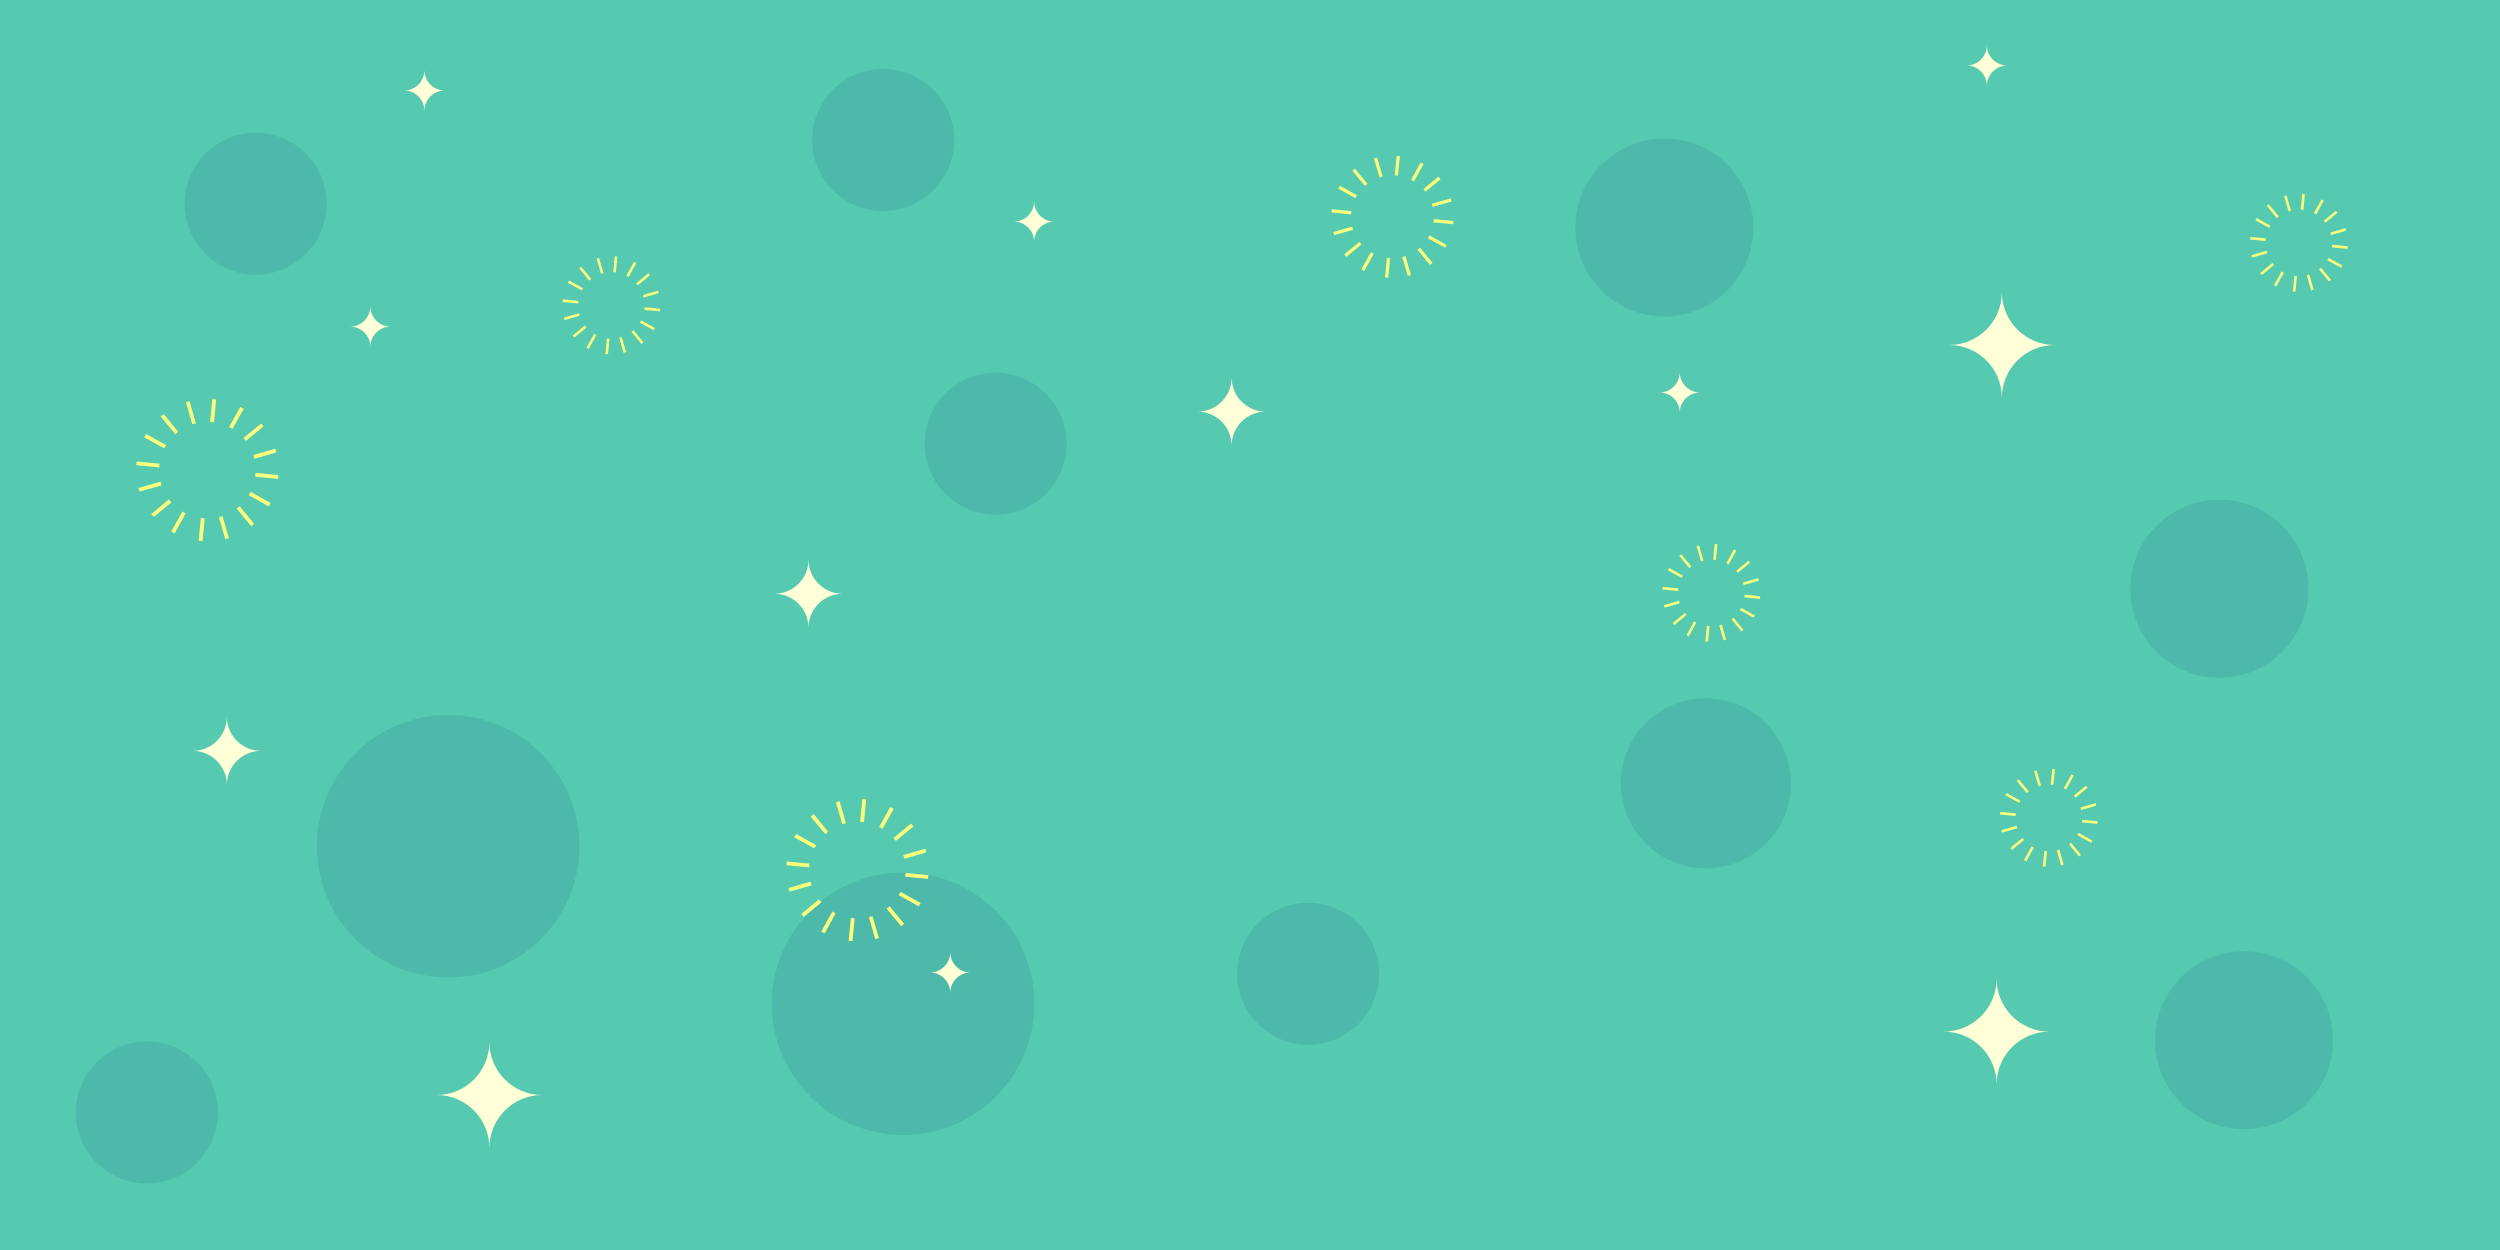 <svg version="1.2" xmlns="http://www.w3.org/2000/svg" viewBox="0 0 2000 1000" width="2000" height="1000">
	<title>507311-PIJUKT-398-ai</title>
	<defs>
		<clipPath clipPathUnits="userSpaceOnUse" id="cp1">
			<path d="m0 0h2000v1000h-2000z"/>
		</clipPath>
	</defs>
	<style>
		.s0 { fill: #55cab0 } 
		.s1 { opacity: .1;mix-blend-mode: multiply;fill: #002474 } 
		.s2 { fill: #ffffd8 } 
		.s3 { fill: #faff7c } 
	</style>
	<g id="BACKGROUND">
		<path id="&lt;Path&gt;" class="s0" d="m0 0h2000v1000h-2000z"/>
		<g id="&lt;Clip Group&gt;" clip-path="url(#cp1)">
			<g id="bolas">
				<path id="&lt;Path&gt;" class="s1" d="m827.5 803c0 58-47 105-105 105-58 0-105-47-105-105 0-58 47-105 105-105 58 0 105 47 105 105z"/>
				<path id="&lt;Path&gt; copy" class="s1" d="m463.5 677c0 58-47 105-105 105-58 0-105-47-105-105 0-58 47-105 105-105 58 0 105 47 105 105z"/>
				<path id="&lt;Path&gt;" class="s1" d="m1402.7 182c0 39.3-31.9 71.2-71.2 71.2-39.3 0-71.2-31.9-71.2-71.2 0-39.3 31.9-71.2 71.2-71.2 39.3 0 71.2 31.9 71.2 71.2z"/>
				<path id="&lt;Path&gt; copy 4" class="s1" d="m1795.2 903.4c-39.4 0-71.2-31.8-71.2-71.2 0-39.4 31.8-71.2 71.2-71.2 39.4 0 71.2 31.8 71.2 71.2 0 39.4-31.8 71.2-71.2 71.2z"/>
				<path id="&lt;Path&gt; copy 2" class="s1" d="m1846.7 471c0 39.3-31.9 71.2-71.2 71.2-39.3 0-71.2-31.9-71.2-71.2 0-39.3 31.9-71.2 71.2-71.2 39.3 0 71.2 31.9 71.2 71.2z"/>
				<path id="&lt;Path&gt;" class="s1" d="m1103.3 779c0 31.4-25.4 56.8-56.8 56.8-31.3 0-56.8-25.4-56.8-56.8 0-31.4 25.5-56.8 56.8-56.8 31.4 0 56.8 25.4 56.8 56.8z"/>
				<path id="&lt;Path&gt;" class="s1" d="m853.3 355c0 31.4-25.4 56.8-56.8 56.8-31.3 0-56.8-25.4-56.8-56.8 0-31.4 25.5-56.8 56.8-56.8 31.4 0 56.8 25.4 56.8 56.8z"/>
				<path id="&lt;Path&gt; copy 3" class="s1" d="m261.3 163c0 31.4-25.4 56.8-56.8 56.8-31.3 0-56.8-25.4-56.8-56.8 0-31.4 25.5-56.8 56.8-56.8 31.4 0 56.8 25.4 56.8 56.8z"/>
				<path id="&lt;Path&gt;" class="s1" d="m763.3 112c0 31.4-25.4 56.8-56.8 56.8-31.3 0-56.8-25.4-56.8-56.8 0-31.4 25.5-56.8 56.8-56.8 31.4 0 56.8 25.4 56.8 56.8z"/>
				<path id="&lt;Path&gt; copy 5" class="s1" d="m174.3 890c0 31.4-25.4 56.8-56.8 56.8-31.3 0-56.8-25.4-56.8-56.8 0-31.4 25.5-56.8 56.8-56.8 31.4 0 56.8 25.4 56.8 56.8z"/>
				<path id="&lt;Path&gt;" class="s1" d="m1432.7 626.7c0 37.6-30.5 68-68.1 68-37.6 0-68-30.4-68-68 0-37.6 30.4-68.1 68-68.1 37.6 0 68.1 30.5 68.1 68.1z"/>
			</g>
			<g id="losangos">
				<path id="&lt;Path&gt;" class="s2" d="m985.3 356.6c0-15.1-12.2-27.3-27.3-27.3 15.1 0 27.3-12.2 27.3-27.3 0 15.1 12.2 27.3 27.3 27.3-15.1 0-27.3 12.2-27.3 27.3z"/>
				<path id="&lt;Path&gt; copy 10" class="s2" d="m181.5 628c0-15.1-12.2-27.3-27.3-27.3 15.1 0 27.3-12.3 27.3-27.3 0 15 12.2 27.3 27.3 27.3-15.1 0-27.3 12.2-27.3 27.3z"/>
				<path id="&lt;Path&gt;" class="s2" d="m646.8 502.3c0-15.1-12.2-27.3-27.3-27.3 15.1 0 27.3-12.2 27.3-27.3 0 15.1 12.2 27.3 27.3 27.3-15.1 0-27.3 12.2-27.3 27.3z"/>
				<path id="&lt;Path&gt;" class="s2" d="m760.2 761.7c0 9 7.3 16.3 16.2 16.3-8.9 0-16.2 7.3-16.2 16.3 0-9-7.3-16.3-16.3-16.3 9 0 16.3-7.3 16.3-16.3z"/>
				<path id="&lt;Path&gt;" class="s2" d="m827.3 161c0 9 7.2 16.3 16.2 16.3-9 0-16.2 7.2-16.2 16.2 0-9-7.3-16.2-16.3-16.2 9 0 16.3-7.3 16.3-16.3z"/>
				<path id="&lt;Path&gt;" class="s2" d="m296.3 245c0 9 7.2 16.3 16.2 16.3-9 0-16.2 7.2-16.2 16.2 0-9-7.3-16.2-16.3-16.2 9 0 16.3-7.3 16.3-16.3z"/>
				<path id="&lt;Path&gt; copy 7" class="s2" d="m1589.5 36.1c0 9 7.3 16.3 16.3 16.3-9 0-16.3 7.3-16.3 16.3 0-9-7.2-16.3-16.2-16.3 9 0 16.2-7.3 16.2-16.3z"/>
				<path id="&lt;Path&gt; copy 6" class="s2" d="m339.5 56.1c0 9 7.3 16.3 16.3 16.3-9 0-16.3 7.3-16.3 16.3 0-9-7.2-16.3-16.2-16.3 9 0 16.2-7.3 16.2-16.3z"/>
				<path id="&lt;Path&gt;" class="s2" d="m1343.8 297.7c0 9 7.3 16.3 16.3 16.3-9 0-16.3 7.2-16.3 16.2 0-9-7.2-16.2-16.2-16.2 9 0 16.2-7.3 16.2-16.3z"/>
				<path id="&lt;Path&gt;" class="s2" d="m1597.3 867.5c0-23.3-19-42.2-42.3-42.2 23.3 0 42.3-19 42.3-42.3 0 23.3 18.9 42.3 42.2 42.3-23.3 0-42.2 18.9-42.2 42.2z"/>
				<path id="&lt;Path&gt; copy 8" class="s2" d="m391.5 918.3c0-23.4-18.9-42.3-42.2-42.3 23.3 0 42.2-18.9 42.2-42.3 0 23.4 18.9 42.3 42.3 42.3-23.4 0-42.3 18.9-42.3 42.3z"/>
				<path id="&lt;Path&gt; copy 9" class="s2" d="m1601.5 318.3c0-23.4-18.9-42.3-42.2-42.3 23.3 0 42.2-18.9 42.2-42.3 0 23.4 18.9 42.3 42.3 42.3-23.4 0-42.3 18.9-42.3 42.3z"/>
			</g>
			<g id="brilhos">
				<g id="&lt;Group&gt;">
					<g id="&lt;Group&gt;">
						<path id="&lt;Path&gt;" class="s3" d="m706 663.1l-2.7-1.5 8.9-16 2.7 1.5z"/>
						<path id="&lt;Path&gt;" class="s3" d="m659.7 746.7l-2.7-1.5 8.9-16 2.6 1.5z"/>
					</g>
					<g id="&lt;Group&gt;">
						<path id="&lt;Path&gt;" class="s3" d="m719 716.2l1.5-2.7 16 8.9-1.5 2.7z"/>
						<path id="&lt;Path&gt;" class="s3" d="m635.4 669.9l1.5-2.7 16 8.9-1.5 2.6z"/>
					</g>
					<g id="&lt;Group&gt;">
						<path id="&lt;Path&gt;" class="s3" d="m723.5 687l-0.9-3 17.6-5 0.9 2.9z"/>
						<path id="&lt;Path&gt;" class="s3" d="m631.6 713.3l-0.8-2.9 17.6-5.1 0.8 3z"/>
					</g>
					<g id="&lt;Group&gt;">
						<path id="&lt;Path&gt;" class="s3" d="m695.1 733.7l2.9-0.8 5.1 17.5-2.9 0.9z"/>
						<path id="&lt;Path&gt;" class="s3" d="m668.8 641.8l2.9-0.8 5 17.6-2.9 0.8z"/>
					</g>
				</g>
				<g id="&lt;Group&gt;">
					<g id="&lt;Group&gt;">
						<path id="&lt;Path&gt;" class="s3" d="m716.7 672.7l-1.9-2.3 14.1-11.6 1.9 2.3z"/>
						<path id="&lt;Path&gt;" class="s3" d="m643 733.5l-2-2.3 14.1-11.7 2 2.4z"/>
					</g>
					<g id="&lt;Group&gt;">
						<path id="&lt;Path&gt;" class="s3" d="m709.3 726.9l2.4-1.9 11.6 14.1-2.3 1.9z"/>
						<path id="&lt;Path&gt;" class="s3" d="m648.5 653.2l2.4-2 11.6 14.2-2.3 1.9z"/>
					</g>
					<g id="&lt;Group&gt;">
						<path id="&lt;Path&gt;" class="s3" d="m724.2 701.4l0.3-3.1 18.2 1.8-0.3 3z"/>
						<path id="&lt;Path&gt;" class="s3" d="m629.1 692.2l0.3-3 18.2 1.7-0.3 3z"/>
					</g>
					<g id="&lt;Group&gt;">
						<path id="&lt;Path&gt;" class="s3" d="m680.7 734.4l3 0.3-1.7 18.2-3.1-0.2z"/>
						<path id="&lt;Path&gt;" class="s3" d="m689.9 639.3l3 0.3-1.7 18.2-3.1-0.3z"/>
					</g>
				</g>
			</g>
			<g id="brilhos copy 2">
				<g id="&lt;Group&gt;">
					<g id="&lt;Group&gt;">
						<path id="&lt;Path&gt;" class="s3" d="m186 343.1l-2.7-1.5 8.9-16 2.7 1.5z"/>
						<path id="&lt;Path&gt;" class="s3" d="m139.7 426.7l-2.7-1.5 8.9-16 2.6 1.5z"/>
					</g>
					<g id="&lt;Group&gt;">
						<path id="&lt;Path&gt;" class="s3" d="m199 396.2l1.5-2.7 16 8.9-1.5 2.7z"/>
						<path id="&lt;Path&gt;" class="s3" d="m115.4 349.9l1.5-2.7 16 8.9-1.5 2.6z"/>
					</g>
					<g id="&lt;Group&gt;">
						<path id="&lt;Path&gt;" class="s3" d="m203.5 367l-0.9-3 17.6-5 0.9 2.9z"/>
						<path id="&lt;Path&gt;" class="s3" d="m111.6 393.3l-0.8-2.9 17.6-5.1 0.8 3z"/>
					</g>
					<g id="&lt;Group&gt;">
						<path id="&lt;Path&gt;" class="s3" d="m175.1 413.7l2.9-0.8 5.1 17.5-2.9 0.9z"/>
						<path id="&lt;Path&gt;" class="s3" d="m148.8 321.8l2.9-0.8 5 17.6-2.9 0.8z"/>
					</g>
				</g>
				<g id="&lt;Group&gt;">
					<g id="&lt;Group&gt;">
						<path id="&lt;Path&gt;" class="s3" d="m196.7 352.7l-1.9-2.3 14.1-11.6 1.9 2.3z"/>
						<path id="&lt;Path&gt;" class="s3" d="m123 413.5l-2-2.3 14.1-11.7 2 2.4z"/>
					</g>
					<g id="&lt;Group&gt;">
						<path id="&lt;Path&gt;" class="s3" d="m189.3 406.9l2.4-1.9 11.6 14.1-2.3 1.9z"/>
						<path id="&lt;Path&gt;" class="s3" d="m128.5 333.2l2.4-2 11.6 14.2-2.3 1.9z"/>
					</g>
					<g id="&lt;Group&gt;">
						<path id="&lt;Path&gt;" class="s3" d="m204.2 381.4l0.3-3.1 18.2 1.8-0.3 3z"/>
						<path id="&lt;Path&gt;" class="s3" d="m109.1 372.2l0.3-3 18.2 1.7-0.3 3z"/>
					</g>
					<g id="&lt;Group&gt;">
						<path id="&lt;Path&gt;" class="s3" d="m160.7 414.4l3 0.3-1.7 18.2-3.1-0.2z"/>
						<path id="&lt;Path&gt;" class="s3" d="m169.9 319.3l3 0.3-1.7 18.2-3.1-0.3z"/>
					</g>
				</g>
			</g>
			<g id="brilhos">
				<g id="&lt;Group&gt;">
					<g id="&lt;Group&gt;">
						<path id="&lt;Path&gt;" class="s3" d="m1131.2 145.1l-2.3-1.3 7.6-13.7 2.3 1.2z"/>
						<path id="&lt;Path&gt;" class="s3" d="m1091.4 216.8l-2.3-1.3 7.6-13.7 2.3 1.2z"/>
					</g>
					<g id="&lt;Group&gt;">
						<path id="&lt;Path&gt;" class="s3" d="m1142.3 190.6l1.3-2.3 13.7 7.7-1.2 2.2z"/>
						<path id="&lt;Path&gt;" class="s3" d="m1070.6 150.9l1.3-2.3 13.7 7.6-1.3 2.3z"/>
					</g>
					<g id="&lt;Group&gt;">
						<path id="&lt;Path&gt;" class="s3" d="m1146.2 165.5l-0.7-2.5 15.1-4.3 0.7 2.5z"/>
						<path id="&lt;Path&gt;" class="s3" d="m1067.4 188.1l-0.8-2.5 15.1-4.3 0.8 2.5z"/>
					</g>
					<g id="&lt;Group&gt;">
						<path id="&lt;Path&gt;" class="s3" d="m1121.8 205.6l2.6-0.7 4.3 15.1-2.5 0.7z"/>
						<path id="&lt;Path&gt;" class="s3" d="m1099.2 126.8l2.5-0.7 4.4 15.1-2.5 0.7z"/>
					</g>
				</g>
				<g id="&lt;Group&gt;">
					<g id="&lt;Group&gt;">
						<path id="&lt;Path&gt;" class="s3" d="m1140.4 153.3l-1.7-2 12.1-10 1.7 2.1z"/>
						<path id="&lt;Path&gt;" class="s3" d="m1077.1 205.5l-1.7-2 12.1-10 1.7 2z"/>
					</g>
					<g id="&lt;Group&gt;">
						<path id="&lt;Path&gt;" class="s3" d="m1134 199.8l2.1-1.6 9.9 12.1-2 1.6z"/>
						<path id="&lt;Path&gt;" class="s3" d="m1081.9 136.6l2-1.7 10 12.1-2 1.7z"/>
					</g>
					<g id="&lt;Group&gt;">
						<path id="&lt;Path&gt;" class="s3" d="m1146.8 177.9l0.3-2.6 15.6 1.5-0.2 2.6z"/>
						<path id="&lt;Path&gt;" class="s3" d="m1065.2 170l0.3-2.6 15.6 1.5-0.3 2.6z"/>
					</g>
					<g id="&lt;Group&gt;">
						<path id="&lt;Path&gt;" class="s3" d="m1109.5 206.3l2.6 0.2-1.5 15.7-2.6-0.3z"/>
						<path id="&lt;Path&gt;" class="s3" d="m1117.3 124.7l2.6 0.2-1.5 15.6-2.6-0.2z"/>
					</g>
				</g>
			</g>
			<g id="brilhos">
				<g id="&lt;Group&gt;">
					<g id="&lt;Group&gt;">
						<path id="&lt;Path&gt;" class="s3" d="m1382.9 451.6l-1.8-1.1 6.1-11 1.8 1z"/>
						<path id="&lt;Path&gt;" class="s3" d="m1351 509.1l-1.8-1 6.1-11 1.8 1z"/>
					</g>
					<g id="&lt;Group&gt;">
						<path id="&lt;Path&gt;" class="s3" d="m1391.8 488.1l1.1-1.8 11 6.1-1 1.8z"/>
						<path id="&lt;Path&gt;" class="s3" d="m1334.3 456.2l1-1.8 11 6.1-1 1.8z"/>
					</g>
					<g id="&lt;Group&gt;">
						<path id="&lt;Path&gt;" class="s3" d="m1394.9 468l-0.5-2 12.1-3.5 0.5 2z"/>
						<path id="&lt;Path&gt;" class="s3" d="m1331.7 486.1l-0.6-2 12.1-3.5 0.6 2z"/>
					</g>
					<g id="&lt;Group&gt;">
						<path id="&lt;Path&gt;" class="s3" d="m1375.4 500.2l2-0.6 3.5 12.1-2 0.6z"/>
						<path id="&lt;Path&gt;" class="s3" d="m1357.3 436.9l2-0.5 3.5 12.1-2 0.5z"/>
					</g>
				</g>
				<g id="&lt;Group&gt;">
					<g id="&lt;Group&gt;">
						<path id="&lt;Path&gt;" class="s3" d="m1390.3 458.2l-1.3-1.6 9.7-8 1.3 1.6z"/>
						<path id="&lt;Path&gt;" class="s3" d="m1339.5 500l-1.3-1.6 9.7-8 1.3 1.6z"/>
					</g>
					<g id="&lt;Group&gt;">
						<path id="&lt;Path&gt;" class="s3" d="m1385.2 495.5l1.6-1.3 8 9.7-1.6 1.3z"/>
						<path id="&lt;Path&gt;" class="s3" d="m1343.4 444.7l1.6-1.3 8 9.7-1.6 1.4z"/>
					</g>
					<g id="&lt;Group&gt;">
						<path id="&lt;Path&gt;" class="s3" d="m1395.5 477.9l0.2-2.1 12.5 1.2-0.2 2.1z"/>
						<path id="&lt;Path&gt;" class="s3" d="m1330 471.6l0.2-2.1 12.5 1.2-0.2 2.1z"/>
					</g>
					<g id="&lt;Group&gt;">
						<path id="&lt;Path&gt;" class="s3" d="m1365.5 500.7l2.1 0.2-1.2 12.5-2.1-0.2z"/>
						<path id="&lt;Path&gt;" class="s3" d="m1371.8 435.2l2.1 0.2-1.2 12.5-2.1-0.2z"/>
					</g>
				</g>
			</g>
			<g id="brilhos copy 4">
				<g id="&lt;Group&gt;">
					<g id="&lt;Group&gt;">
						<path id="&lt;Path&gt;" class="s3" d="m502.9 221.6l-1.8-1.1 6.1-11 1.8 1z"/>
						<path id="&lt;Path&gt;" class="s3" d="m471 279.1l-1.8-1 6.1-11 1.8 1z"/>
					</g>
					<g id="&lt;Group&gt;">
						<path id="&lt;Path&gt;" class="s3" d="m511.8 258.1l1.1-1.8 11 6.1-1 1.8z"/>
						<path id="&lt;Path&gt;" class="s3" d="m454.3 226.2l1-1.8 11 6.1-1 1.8z"/>
					</g>
					<g id="&lt;Group&gt;">
						<path id="&lt;Path&gt;" class="s3" d="m514.9 238l-0.5-2 12.1-3.5 0.5 2z"/>
						<path id="&lt;Path&gt;" class="s3" d="m451.7 256.1l-0.6-2 12.1-3.5 0.6 2z"/>
					</g>
					<g id="&lt;Group&gt;">
						<path id="&lt;Path&gt;" class="s3" d="m495.4 270.2l2-0.6 3.5 12.1-2 0.6z"/>
						<path id="&lt;Path&gt;" class="s3" d="m477.3 206.9l2-0.5 3.5 12.1-2 0.5z"/>
					</g>
				</g>
				<g id="&lt;Group&gt;">
					<g id="&lt;Group&gt;">
						<path id="&lt;Path&gt;" class="s3" d="m510.3 228.2l-1.3-1.6 9.7-8 1.3 1.6z"/>
						<path id="&lt;Path&gt;" class="s3" d="m459.5 270l-1.3-1.6 9.7-8 1.3 1.6z"/>
					</g>
					<g id="&lt;Group&gt;">
						<path id="&lt;Path&gt;" class="s3" d="m505.2 265.5l1.6-1.3 8 9.7-1.6 1.3z"/>
						<path id="&lt;Path&gt;" class="s3" d="m463.4 214.7l1.6-1.3 8 9.7-1.6 1.4z"/>
					</g>
					<g id="&lt;Group&gt;">
						<path id="&lt;Path&gt;" class="s3" d="m515.5 247.9l0.2-2.1 12.5 1.2-0.2 2.1z"/>
						<path id="&lt;Path&gt;" class="s3" d="m450 241.6l0.2-2.1 12.5 1.2-0.2 2.1z"/>
					</g>
					<g id="&lt;Group&gt;">
						<path id="&lt;Path&gt;" class="s3" d="m485.5 270.7l2.1 0.2-1.2 12.5-2.1-0.2z"/>
						<path id="&lt;Path&gt;" class="s3" d="m491.8 205.2l2.1 0.2-1.2 12.5-2.1-0.2z"/>
					</g>
				</g>
			</g>
			<g id="brilhos copy">
				<g id="&lt;Group&gt;">
					<g id="&lt;Group&gt;">
						<path id="&lt;Path&gt;" class="s3" d="m1852.9 171.6l-1.8-1.1 6.1-11 1.8 1z"/>
						<path id="&lt;Path&gt;" class="s3" d="m1821 229.1l-1.8-1 6.1-11 1.8 1z"/>
					</g>
					<g id="&lt;Group&gt;">
						<path id="&lt;Path&gt;" class="s3" d="m1861.8 208.1l1.1-1.8 11 6.1-1 1.8z"/>
						<path id="&lt;Path&gt;" class="s3" d="m1804.3 176.2l1-1.8 11 6.1-1 1.8z"/>
					</g>
					<g id="&lt;Group&gt;">
						<path id="&lt;Path&gt;" class="s3" d="m1864.9 188l-0.5-2 12.1-3.5 0.5 2z"/>
						<path id="&lt;Path&gt;" class="s3" d="m1801.7 206.1l-0.6-2 12.1-3.5 0.6 2z"/>
					</g>
					<g id="&lt;Group&gt;">
						<path id="&lt;Path&gt;" class="s3" d="m1845.4 220.2l2-0.6 3.5 12.1-2 0.6z"/>
						<path id="&lt;Path&gt;" class="s3" d="m1827.3 156.9l2-0.5 3.5 12.1-2 0.5z"/>
					</g>
				</g>
				<g id="&lt;Group&gt;">
					<g id="&lt;Group&gt;">
						<path id="&lt;Path&gt;" class="s3" d="m1860.3 178.2l-1.3-1.6 9.7-8 1.3 1.6z"/>
						<path id="&lt;Path&gt;" class="s3" d="m1809.5 220l-1.3-1.6 9.7-8 1.3 1.6z"/>
					</g>
					<g id="&lt;Group&gt;">
						<path id="&lt;Path&gt;" class="s3" d="m1855.2 215.5l1.6-1.3 8 9.7-1.6 1.3z"/>
						<path id="&lt;Path&gt;" class="s3" d="m1813.4 164.7l1.6-1.3 8 9.7-1.6 1.4z"/>
					</g>
					<g id="&lt;Group&gt;">
						<path id="&lt;Path&gt;" class="s3" d="m1865.5 197.9l0.2-2.1 12.5 1.2-0.2 2.1z"/>
						<path id="&lt;Path&gt;" class="s3" d="m1800 191.6l0.2-2.1 12.5 1.2-0.2 2.1z"/>
					</g>
					<g id="&lt;Group&gt;">
						<path id="&lt;Path&gt;" class="s3" d="m1835.5 220.7l2.1 0.2-1.2 12.5-2.1-0.2z"/>
						<path id="&lt;Path&gt;" class="s3" d="m1841.8 155.2l2.1 0.2-1.2 12.5-2.1-0.2z"/>
					</g>
				</g>
			</g>
			<g id="brilhos copy 3">
				<g id="&lt;Group&gt;">
					<g id="&lt;Group&gt;">
						<path id="&lt;Path&gt;" class="s3" d="m1652.9 631.6l-1.8-1.1 6.1-11 1.8 1z"/>
						<path id="&lt;Path&gt;" class="s3" d="m1621 689.1l-1.8-1 6.1-11 1.8 1z"/>
					</g>
					<g id="&lt;Group&gt;">
						<path id="&lt;Path&gt;" class="s3" d="m1661.8 668.1l1.1-1.8 11 6.1-1 1.8z"/>
						<path id="&lt;Path&gt;" class="s3" d="m1604.3 636.2l1-1.8 11 6.1-1 1.8z"/>
					</g>
					<g id="&lt;Group&gt;">
						<path id="&lt;Path&gt;" class="s3" d="m1664.9 648l-0.5-2 12.1-3.5 0.5 2z"/>
						<path id="&lt;Path&gt;" class="s3" d="m1601.7 666.1l-0.6-2 12.1-3.5 0.6 2z"/>
					</g>
					<g id="&lt;Group&gt;">
						<path id="&lt;Path&gt;" class="s3" d="m1645.4 680.2l2-0.6 3.5 12.1-2 0.6z"/>
						<path id="&lt;Path&gt;" class="s3" d="m1627.3 616.9l2-0.5 3.5 12.1-2 0.5z"/>
					</g>
				</g>
				<g id="&lt;Group&gt;">
					<g id="&lt;Group&gt;">
						<path id="&lt;Path&gt;" class="s3" d="m1660.3 638.2l-1.3-1.6 9.7-8 1.3 1.6z"/>
						<path id="&lt;Path&gt;" class="s3" d="m1609.5 680l-1.3-1.6 9.7-8 1.3 1.6z"/>
					</g>
					<g id="&lt;Group&gt;">
						<path id="&lt;Path&gt;" class="s3" d="m1655.2 675.5l1.6-1.3 8 9.7-1.6 1.3z"/>
						<path id="&lt;Path&gt;" class="s3" d="m1613.4 624.7l1.6-1.3 8 9.7-1.6 1.4z"/>
					</g>
					<g id="&lt;Group&gt;">
						<path id="&lt;Path&gt;" class="s3" d="m1665.5 657.9l0.2-2.1 12.5 1.2-0.2 2.1z"/>
						<path id="&lt;Path&gt;" class="s3" d="m1600 651.6l0.2-2.1 12.5 1.2-0.2 2.1z"/>
					</g>
					<g id="&lt;Group&gt;">
						<path id="&lt;Path&gt;" class="s3" d="m1635.5 680.7l2.1 0.2-1.2 12.5-2.1-0.2z"/>
						<path id="&lt;Path&gt;" class="s3" d="m1641.8 615.2l2.1 0.2-1.2 12.5-2.1-0.2z"/>
					</g>
				</g>
			</g>
		</g>
	</g>
</svg>